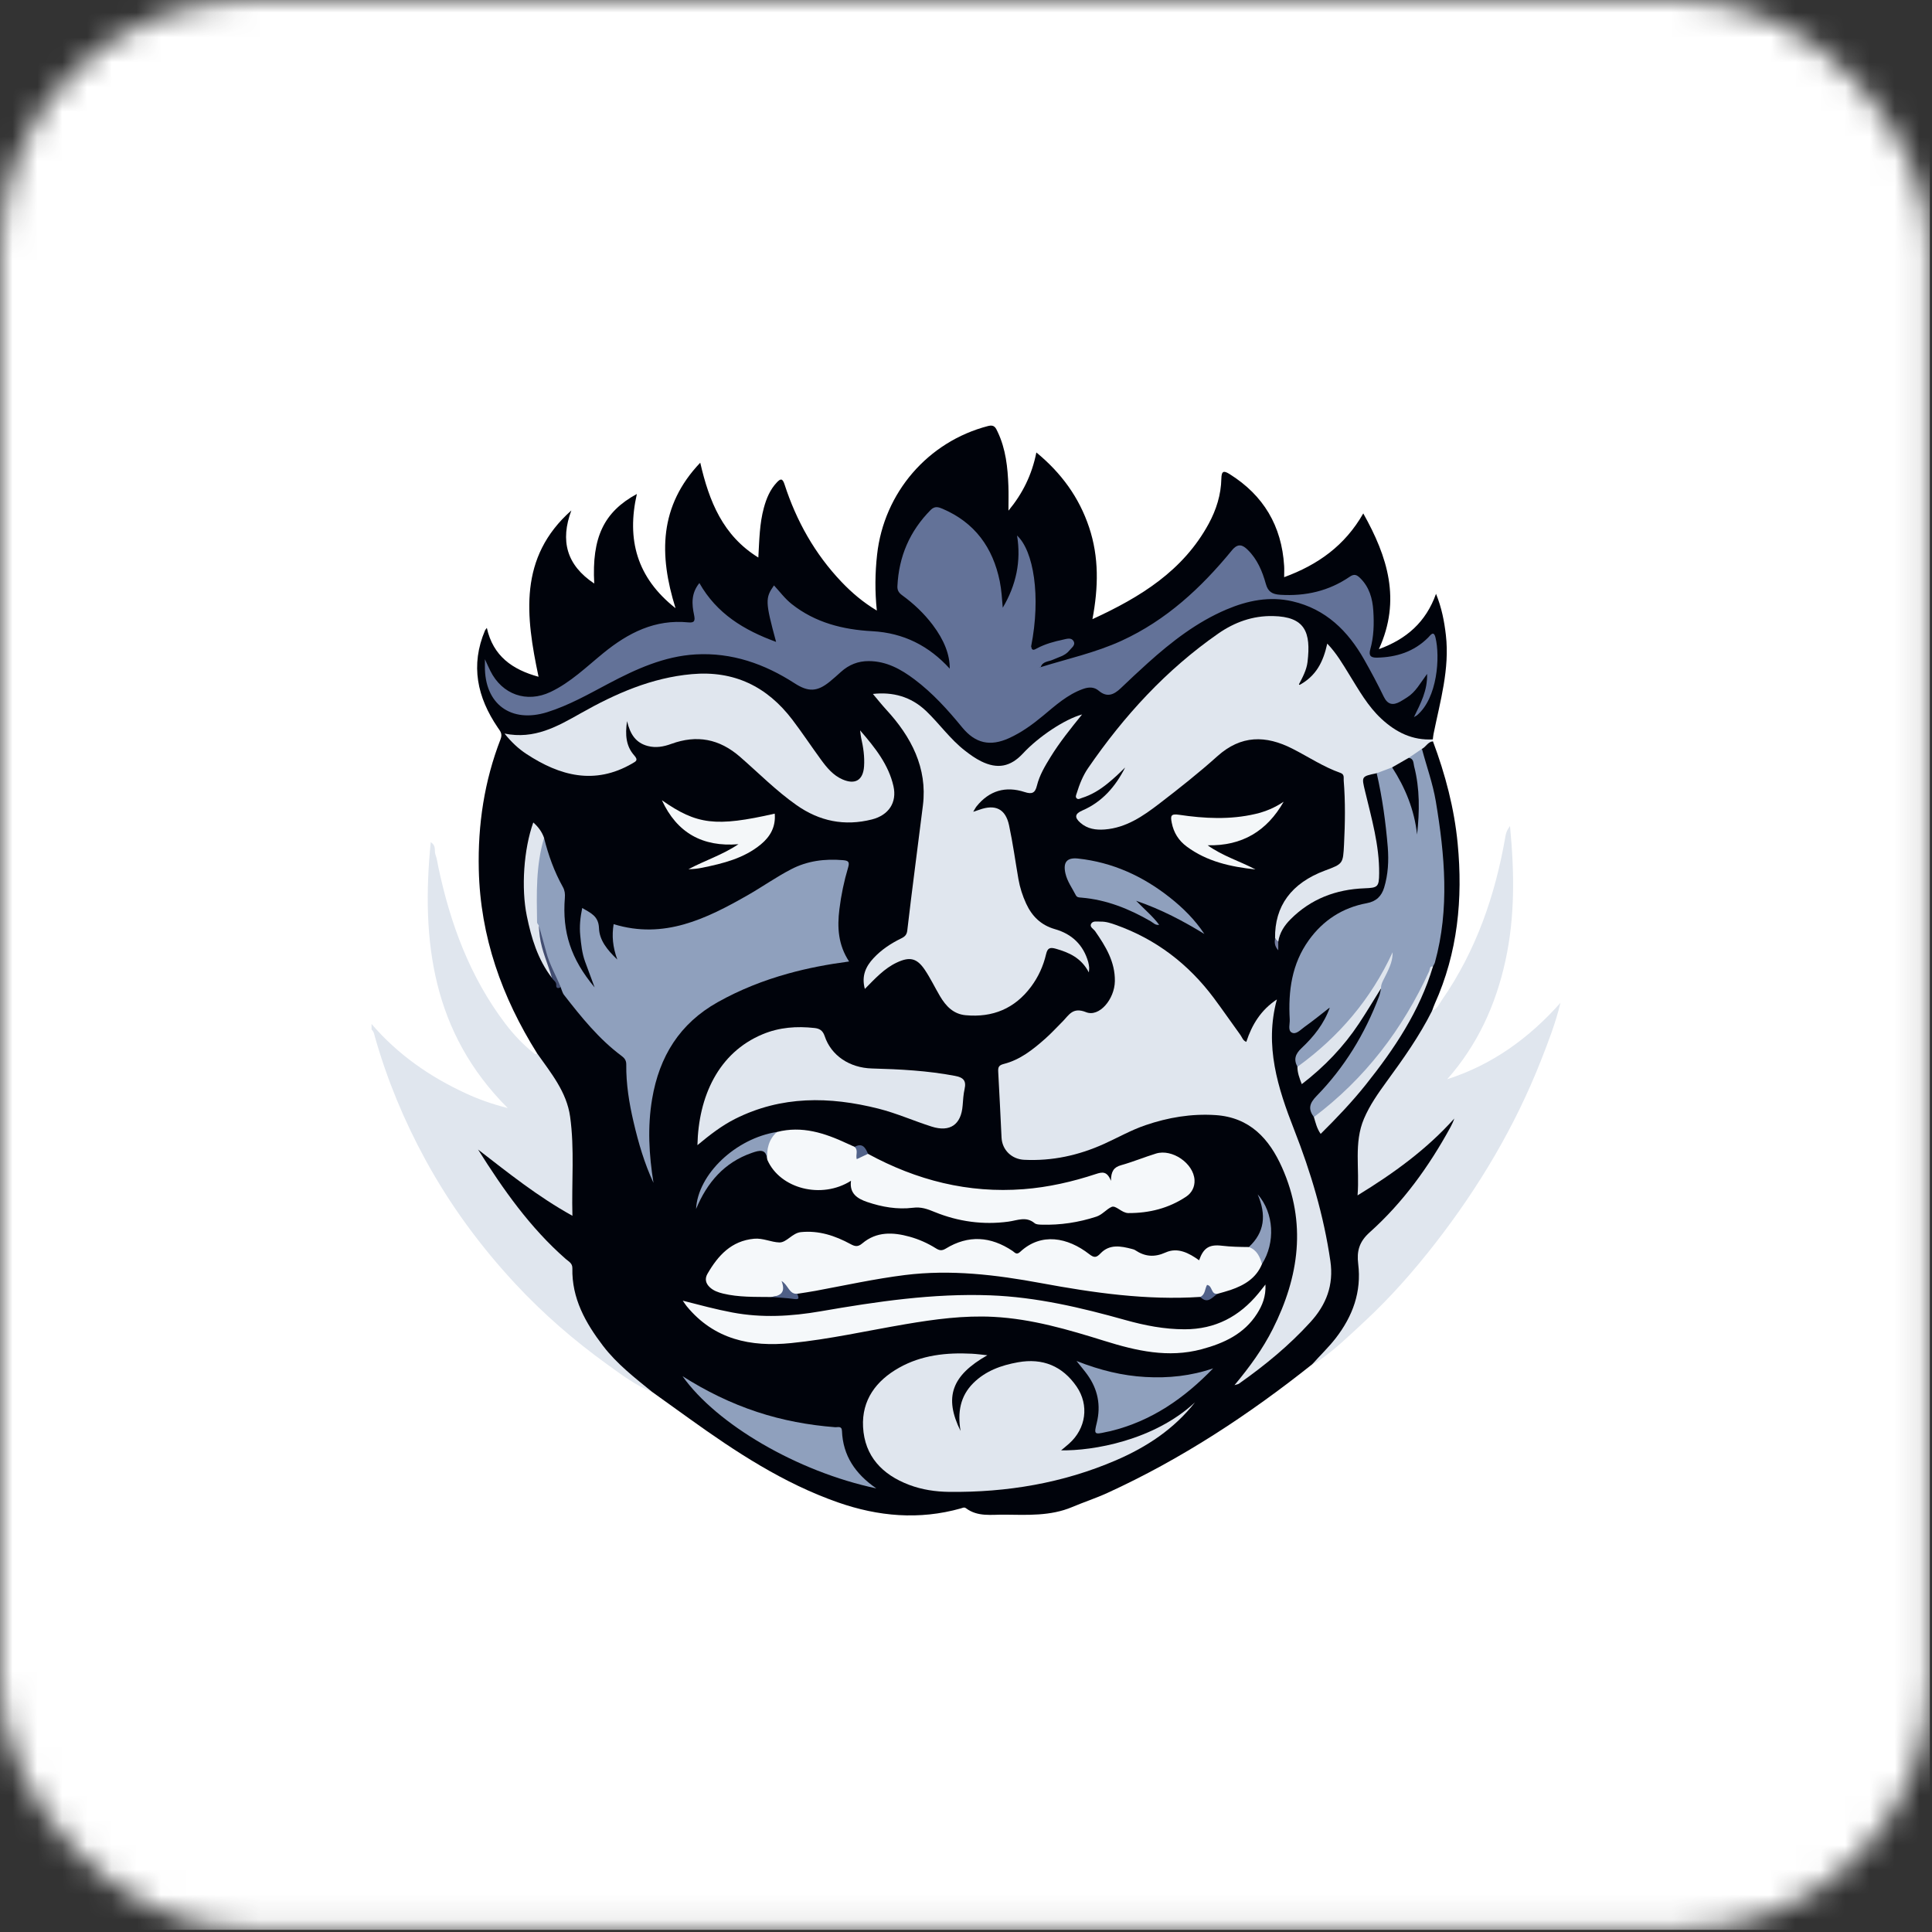 <svg width="78" height="78" viewBox="0 0 78 78" fill="none" xmlns="http://www.w3.org/2000/svg">
<rect x="0" y="0" width="78" height="78" fill="#333333" stroke="none"/>
<mask id="mask0_1_1588" style="mask-type:alpha" maskUnits="userSpaceOnUse" x="0" y="0" width="78" height="78">
<rect width="77.913" height="77.913" rx="10" fill="white"/>
</mask>
<g mask="url(#mask0_1_1588)">
<rect width="77.913" height="77.913" fill="white"/>
<path d="M15 41.339C16.055 42.571 17.353 43.474 18.819 44.148C19.335 44.386 19.868 44.575 20.499 44.736C17.458 41.695 16.994 38.004 17.39 34.001C17.628 34.152 17.523 34.35 17.578 34.495C17.638 34.655 17.661 34.831 17.696 35.001C18.179 37.291 18.973 39.449 20.404 41.332C20.749 41.786 21.145 42.201 21.596 42.556C21.609 42.567 21.655 42.538 21.685 42.528C21.772 42.519 21.824 42.576 21.87 42.635C22.674 43.677 23.257 44.795 23.205 46.168C23.174 46.992 23.203 47.819 23.198 48.645C23.194 49.134 23.095 49.192 22.679 48.948C21.553 48.288 20.532 47.483 19.553 46.694C20.067 47.457 20.611 48.252 21.23 48.994C21.759 49.628 22.292 50.258 22.937 50.78C23.09 50.904 23.19 51.054 23.194 51.258C23.227 52.659 23.925 53.75 24.824 54.743C25.202 55.162 25.632 55.525 26.084 55.863C26.196 55.947 26.36 56.008 26.335 56.201C25.657 55.933 25.082 55.494 24.5 55.073C23.173 54.116 21.941 53.048 20.826 51.852C19.404 50.327 18.176 48.658 17.176 46.824C16.32 45.255 15.64 43.618 15.148 41.901C15.114 41.785 15.102 41.654 15.001 41.565C15 41.489 15 41.414 15 41.339Z" fill="#E0E6EE"/>
<path d="M26.335 56.2C25.628 55.626 24.906 55.067 24.347 54.337C23.639 53.41 23.082 52.421 23.108 51.204C23.113 50.998 22.96 50.932 22.844 50.831C21.401 49.569 20.315 48.021 19.301 46.41C20.516 47.349 21.711 48.311 23.11 49.084C23.073 47.715 23.2 46.394 23.017 45.082C22.878 44.083 22.244 43.32 21.685 42.527C20.262 40.258 19.392 37.817 19.33 35.112C19.288 33.295 19.553 31.534 20.21 29.84C20.296 29.62 20.193 29.515 20.098 29.376C19.265 28.153 18.984 26.858 19.583 25.448C19.593 25.428 19.611 25.41 19.655 25.35C19.908 26.49 20.688 27.034 21.743 27.323C21.225 24.872 20.925 22.506 23.067 20.608C22.611 21.832 22.871 22.814 23.991 23.559C23.889 21.699 24.378 20.668 25.712 19.943C25.295 21.777 25.705 23.32 27.273 24.554C26.597 22.394 26.61 20.425 28.271 18.68C28.63 20.241 29.183 21.625 30.616 22.509C30.656 21.801 30.664 21.139 30.84 20.498C30.943 20.121 31.09 19.765 31.363 19.477C31.508 19.323 31.59 19.297 31.674 19.556C32.153 21.035 32.899 22.364 33.976 23.495C34.39 23.929 34.843 24.316 35.4 24.65C35.319 23.872 35.328 23.136 35.41 22.395C35.686 19.89 37.464 17.827 39.896 17.198C40.152 17.131 40.205 17.285 40.278 17.436C40.607 18.127 40.684 18.87 40.712 19.621C40.724 19.94 40.714 20.258 40.714 20.617C41.282 19.931 41.659 19.179 41.841 18.267C42.849 19.097 43.566 20.079 43.97 21.289C44.373 22.493 44.347 23.715 44.105 24.997C46.042 24.108 47.764 23.046 48.798 21.146C49.105 20.58 49.297 19.972 49.309 19.326C49.316 19.009 49.405 18.991 49.644 19.141C51.014 19.999 51.745 21.234 51.844 22.844C51.853 22.98 51.845 23.117 51.845 23.302C53.21 22.802 54.299 22.026 55.039 20.728C56.02 22.475 56.578 24.222 55.669 26.208C56.787 25.8 57.566 25.118 57.976 23.974C58.205 24.538 58.31 25.083 58.374 25.64C58.531 27.01 58.144 28.311 57.877 29.627C57.862 29.7 57.857 29.775 57.848 29.849C57.458 30.047 57.09 29.889 56.73 29.759C56.082 29.526 55.618 29.053 55.2 28.53C54.723 27.932 54.394 27.236 53.95 26.616C53.864 26.495 53.795 26.36 53.681 26.261C53.556 26.311 53.573 26.429 53.536 26.515C53.384 26.876 53.203 27.215 52.895 27.471C52.765 27.579 52.625 27.776 52.453 27.647C52.319 27.547 52.463 27.37 52.52 27.238C52.744 26.713 52.805 26.183 52.627 25.63C52.525 25.314 52.325 25.123 51.999 25.056C51.128 24.881 50.315 25.032 49.544 25.47C48.887 25.843 48.28 26.288 47.737 26.804C46.414 28.062 45.128 29.357 44.114 30.891C43.927 31.174 43.767 31.471 43.661 31.793C43.632 31.881 43.544 31.991 43.643 32.068C43.73 32.137 43.833 32.054 43.921 32.015C44.366 31.826 44.718 31.505 45.08 31.197C45.192 31.102 45.311 30.876 45.465 31.022C45.597 31.148 45.426 31.32 45.328 31.444C44.909 31.977 44.455 32.471 43.825 32.77C43.548 32.902 43.547 33.053 43.806 33.219C44.06 33.381 44.349 33.4 44.639 33.376C45.19 33.328 45.67 33.092 46.129 32.8C47.092 32.187 47.93 31.414 48.808 30.692C48.972 30.557 49.141 30.428 49.305 30.293C50.082 29.652 50.934 29.597 51.836 29.977C52.609 30.301 53.307 30.777 54.079 31.105C54.242 31.175 54.311 31.314 54.337 31.489C54.495 32.549 54.365 33.608 54.337 34.668C54.331 34.866 54.23 34.994 54.044 35.061C53.926 35.103 53.809 35.145 53.69 35.183C52.374 35.603 51.592 36.447 51.548 37.877C51.551 38.012 51.531 38.149 51.552 38.218C51.53 38.19 51.553 38.09 51.548 37.993C51.591 37.343 52.063 36.975 52.515 36.636C53.248 36.086 54.094 35.788 55.021 35.757C55.494 35.74 55.561 35.68 55.57 35.21C55.584 34.365 55.365 33.553 55.197 32.735C55.136 32.442 55.051 32.154 54.981 31.862C54.836 31.259 54.949 31.132 55.588 31.173C55.697 31.255 55.727 31.378 55.75 31.501C55.96 32.568 56.12 33.642 56.146 34.73C56.155 35.12 56.083 35.502 55.96 35.872C55.835 36.246 55.583 36.48 55.19 36.559C53.39 36.921 52.21 38.456 52.172 40.383C52.166 40.67 52.164 40.958 52.174 41.245C52.184 41.561 52.253 41.596 52.533 41.43C52.738 41.309 52.921 41.158 53.107 41.011C53.146 40.98 53.18 40.942 53.221 40.913C53.375 40.804 53.546 40.55 53.712 40.705C53.869 40.85 53.658 41.067 53.557 41.23C53.301 41.647 53.007 42.035 52.645 42.366C52.455 42.541 52.362 42.744 52.441 43.002C52.491 43.179 52.451 43.452 52.615 43.509C52.802 43.574 52.954 43.343 53.096 43.214C54.003 42.394 54.742 41.441 55.349 40.38C55.451 40.202 55.484 39.939 55.765 39.908C55.867 40.072 55.781 40.224 55.723 40.369C55.141 41.827 54.335 43.148 53.252 44.286C53.007 44.543 52.925 44.764 53.108 45.069C53.325 45.639 53.274 45.669 53.742 45.206C55.072 43.886 56.17 42.392 57.061 40.746C57.376 40.165 57.608 39.543 57.806 38.91C58.112 37.718 58.266 36.51 58.19 35.281C58.092 33.712 57.926 32.153 57.41 30.652C57.369 30.535 57.318 30.42 57.338 30.291C57.438 30.071 57.555 29.871 57.851 29.927C58.351 31.263 58.713 32.632 58.85 34.056C59.064 36.29 58.855 38.462 57.923 40.531C57.883 40.62 57.853 40.713 57.819 40.805C57.871 40.969 57.774 41.095 57.703 41.224C57.313 41.937 56.88 42.623 56.387 43.27C56.145 43.589 55.922 43.921 55.696 44.25C55.179 44.999 54.842 45.795 54.937 46.737C54.978 47.144 54.942 47.558 54.946 48.011C55.18 47.944 55.349 47.818 55.517 47.705C56.574 46.989 57.598 46.233 58.456 45.276C58.497 45.23 58.535 45.18 58.585 45.142C58.635 45.105 58.691 45.063 58.751 45.113C58.791 45.147 58.788 45.203 58.779 45.254C58.764 45.328 58.727 45.393 58.691 45.46C57.791 47.166 56.626 48.671 55.215 49.984C55.023 50.162 54.925 50.343 54.942 50.602C54.955 50.801 54.934 51.002 54.946 51.202C55.041 52.731 54.347 53.89 53.24 54.857C53.155 54.93 53.073 55.007 52.983 55.075C50.418 57.117 47.695 58.908 44.706 60.275C44.242 60.487 43.755 60.645 43.285 60.844C42.404 61.215 41.477 61.16 40.554 61.151C40.024 61.145 39.474 61.248 39 60.892C38.929 60.837 38.863 60.878 38.79 60.899C37.11 61.372 35.458 61.225 33.829 60.655C31.626 59.884 29.701 58.616 27.823 57.268C27.327 56.913 26.831 56.556 26.335 56.2Z" fill="#00030B"/>
<path d="M55.582 31.217C54.955 31.347 54.967 31.344 55.114 31.954C55.375 33.042 55.689 34.123 55.68 35.258C55.675 35.81 55.626 35.843 55.087 35.863C53.937 35.907 52.922 36.289 52.1 37.117C51.851 37.367 51.66 37.658 51.607 38.02C51.461 38.074 51.542 37.91 51.478 37.886C51.456 36.579 52.137 35.653 53.492 35.147C54.224 34.874 54.222 34.874 54.262 34.093C54.305 33.232 54.319 32.372 54.249 31.512C54.24 31.396 54.288 31.264 54.115 31.203C53.431 30.963 52.827 30.557 52.185 30.23C51.103 29.678 50.105 29.672 49.149 30.53C48.398 31.204 47.603 31.833 46.801 32.448C46.149 32.948 45.468 33.42 44.604 33.488C44.245 33.516 43.903 33.466 43.623 33.222C43.367 33 43.395 32.853 43.698 32.721C44.497 32.376 45.034 31.76 45.426 30.984C45.312 31.095 45.2 31.208 45.083 31.315C44.963 31.425 44.841 31.531 44.715 31.633C44.403 31.886 44.066 32.094 43.679 32.215C43.609 32.237 43.535 32.29 43.471 32.233C43.404 32.175 43.449 32.093 43.47 32.025C43.581 31.667 43.718 31.317 43.931 31.008C45.377 28.903 47.081 27.042 49.185 25.578C49.84 25.123 50.571 24.855 51.392 24.872C52.69 24.897 52.933 25.52 52.788 26.729C52.75 27.044 52.598 27.335 52.413 27.682C53.148 27.304 53.426 26.703 53.585 25.984C53.965 26.382 54.213 26.815 54.474 27.237C54.861 27.862 55.221 28.509 55.768 29.017C56.353 29.562 57.026 29.899 57.851 29.851C57.852 29.877 57.852 29.904 57.852 29.93C57.648 29.948 57.57 30.154 57.409 30.234C57.307 30.458 57.093 30.548 56.904 30.669C56.683 30.818 56.459 30.961 56.217 31.073C56.008 31.137 55.818 31.283 55.582 31.217Z" fill="#E0E6EE"/>
<path d="M52.982 55.077C53.295 54.721 53.64 54.396 53.931 54.02C54.615 53.133 54.973 52.155 54.834 51.024C54.772 50.522 54.869 50.136 55.296 49.754C56.647 48.546 57.696 47.087 58.564 45.498C58.622 45.39 58.673 45.281 58.713 45.158C57.603 46.398 56.279 47.362 54.808 48.261C54.897 47.178 54.649 46.145 55.069 45.161C55.301 44.618 55.639 44.138 55.983 43.665C56.652 42.75 57.308 41.826 57.817 40.808C58.025 40.735 58.103 40.535 58.211 40.378C59.593 38.385 60.365 36.152 60.776 33.779C60.796 33.657 60.822 33.54 60.963 33.349C61.144 35.231 61.166 37.016 60.777 38.792C60.386 40.574 59.652 42.186 58.429 43.571C60.252 42.985 61.736 41.909 63 40.486C62.807 41.294 62.51 42.057 62.212 42.817C61.163 45.482 59.713 47.918 57.961 50.175C57.089 51.298 56.149 52.368 55.107 53.336C54.488 53.91 53.88 54.504 53.177 54.982C53.119 55.023 53.048 55.046 52.982 55.077Z" fill="#E0E6EE"/>
<path d="M42.015 26.934C43.109 26.594 44.233 26.349 45.282 25.868C47.087 25.04 48.496 23.731 49.735 22.219C49.982 21.918 50.169 21.997 50.375 22.199C50.761 22.578 50.964 23.064 51.105 23.572C51.192 23.889 51.36 23.992 51.687 24.013C52.71 24.076 53.649 23.862 54.495 23.282C54.668 23.164 54.772 23.2 54.909 23.334C55.283 23.699 55.412 24.163 55.444 24.654C55.478 25.178 55.466 25.704 55.322 26.215C55.252 26.463 55.333 26.556 55.591 26.551C56.383 26.535 57.088 26.311 57.661 25.738C57.753 25.645 57.881 25.437 57.955 25.742C58.144 26.513 58.04 28.184 57.202 28.883C57.182 28.898 57.159 28.908 57.084 28.952C57.358 28.393 57.633 27.881 57.616 27.207C57.34 27.579 57.155 27.938 56.81 28.154C56.715 28.213 56.623 28.276 56.525 28.329C56.235 28.487 56.023 28.452 55.864 28.123C55.62 27.618 55.355 27.122 55.078 26.634C54.42 25.471 53.525 24.587 52.176 24.276C51.255 24.064 50.371 24.244 49.517 24.606C48.317 25.116 47.303 25.904 46.343 26.766C45.971 27.1 45.607 27.443 45.245 27.788C44.971 28.048 44.695 28.172 44.358 27.886C44.169 27.726 43.954 27.733 43.722 27.816C43.095 28.041 42.612 28.48 42.114 28.894C41.689 29.247 41.246 29.569 40.742 29.799C39.976 30.148 39.377 30.015 38.843 29.364C38.264 28.656 37.653 27.98 36.919 27.428C36.374 27.018 35.79 26.693 35.077 26.69C34.643 26.688 34.273 26.837 33.953 27.125C33.804 27.259 33.657 27.393 33.501 27.519C32.99 27.935 32.632 27.943 32.077 27.584C30.863 26.8 29.544 26.338 28.086 26.42C26.814 26.493 25.676 27.013 24.567 27.599C23.762 28.025 22.969 28.477 22.093 28.752C20.629 29.21 19.561 28.424 19.577 26.895C19.578 26.833 19.577 26.771 19.577 26.614C19.675 26.826 19.732 26.957 19.796 27.085C20.272 28.04 21.262 28.393 22.227 27.936C23.038 27.551 23.678 26.921 24.363 26.363C25.366 25.546 26.449 24.995 27.786 25.127C28.041 25.153 28.07 25.061 28.021 24.825C27.931 24.397 27.895 23.959 28.236 23.539C28.935 24.773 30.031 25.439 31.333 25.915C30.894 24.298 30.889 24.141 31.248 23.634C31.485 23.89 31.69 24.171 31.965 24.388C32.917 25.142 34.038 25.42 35.21 25.483C36.483 25.551 37.504 26.075 38.343 26.995C38.35 26.431 38.118 25.842 37.657 25.23C37.307 24.766 36.89 24.372 36.424 24.033C36.287 23.933 36.223 23.832 36.231 23.664C36.288 22.464 36.73 21.438 37.578 20.584C37.74 20.422 37.889 20.471 38.054 20.541C39.354 21.098 40.086 22.104 40.363 23.469C40.434 23.82 40.453 24.174 40.484 24.535C41.024 23.626 41.232 22.659 41.061 21.621C41.728 22.235 42.031 24.068 41.629 26.1C41.634 26.334 41.559 26.526 41.374 26.683C41.083 26.933 40.929 27.262 40.863 27.605C41.101 27.163 41.506 26.965 42.015 26.934Z" fill="#637298"/>
<path d="M49.84 55.922C50.461 55.179 50.982 54.456 51.385 53.656C52.451 51.54 52.755 49.373 51.762 47.141C51.241 45.97 50.457 45.11 49.072 45.019C48.099 44.956 47.161 45.114 46.242 45.428C45.663 45.626 45.133 45.929 44.578 46.18C43.551 46.645 42.479 46.88 41.348 46.824C40.848 46.8 40.46 46.431 40.435 45.928C40.39 45.043 40.352 44.157 40.301 43.273C40.29 43.085 40.322 43.007 40.528 42.954C41.185 42.787 41.705 42.372 42.202 41.932C42.445 41.717 42.664 41.476 42.895 41.246C43.155 40.988 43.301 40.645 43.847 40.864C44.375 41.077 44.998 40.346 45.01 39.613C45.023 38.835 44.64 38.208 44.216 37.598C44.151 37.503 43.981 37.426 44.051 37.297C44.124 37.164 44.297 37.212 44.432 37.208C44.648 37.203 44.85 37.27 45.049 37.341C46.673 37.918 47.981 38.921 49.008 40.296C49.373 40.786 49.72 41.291 50.079 41.785C50.15 41.883 50.182 42.018 50.317 42.062C50.544 41.37 50.904 40.777 51.551 40.35C51.043 42.221 51.59 43.928 52.247 45.605C52.922 47.326 53.445 49.081 53.711 50.914C53.851 51.882 53.546 52.675 52.904 53.378C52.041 54.327 51.058 55.132 50.013 55.867C49.986 55.886 49.949 55.888 49.84 55.922Z" fill="#E0E6EE"/>
<path d="M21.965 33.829C22.137 34.521 22.376 35.188 22.725 35.812C22.801 35.947 22.818 36.09 22.805 36.244C22.694 37.627 23.048 38.72 24.006 39.863C23.86 39.47 23.741 39.15 23.623 38.828C23.497 38.484 23.461 38.123 23.426 37.764C23.39 37.403 23.426 37.042 23.506 36.658C23.832 36.856 24.165 36.971 24.183 37.474C24.199 37.95 24.505 38.342 24.922 38.739C24.735 38.225 24.698 37.784 24.774 37.31C26.805 37.935 28.515 37.096 30.194 36.137C30.778 35.803 31.329 35.413 31.929 35.1C32.595 34.751 33.298 34.666 34.034 34.727C34.249 34.745 34.31 34.794 34.24 35.026C34.076 35.575 33.96 36.133 33.889 36.705C33.797 37.444 33.837 38.144 34.28 38.818C33.427 38.931 32.614 39.084 31.813 39.307C30.824 39.582 29.88 39.955 28.982 40.457C27.44 41.32 26.617 42.653 26.328 44.367C26.136 45.502 26.202 46.626 26.383 47.755C26.017 46.971 25.777 46.146 25.581 45.308C25.401 44.541 25.275 43.766 25.284 42.975C25.286 42.815 25.215 42.72 25.101 42.635C24.18 41.951 23.47 41.066 22.773 40.17C22.704 40.083 22.679 39.959 22.634 39.852C22.188 39.29 21.982 38.626 21.816 37.944C21.766 37.739 21.737 37.526 21.627 37.339C21.489 36.241 21.55 35.153 21.773 34.073C21.796 33.971 21.824 33.85 21.965 33.829Z" fill="#8FA0BD"/>
<path d="M34.916 39.926C34.774 39.4 34.954 39.02 35.266 38.684C35.584 38.342 35.969 38.088 36.386 37.885C36.533 37.813 36.611 37.738 36.63 37.561C36.825 35.876 37.053 34.195 37.261 32.512C37.447 31.003 36.789 29.746 35.784 28.655C35.599 28.453 35.428 28.238 35.241 28.016C36.035 27.928 36.771 28.118 37.385 28.701C37.927 29.217 38.359 29.842 38.957 30.305C39.164 30.467 39.377 30.619 39.612 30.736C40.268 31.06 40.795 30.961 41.297 30.422C41.932 29.737 42.987 29.036 43.687 28.844C43.224 29.416 42.778 29.969 42.406 30.574C42.185 30.934 41.966 31.302 41.864 31.716C41.791 32.015 41.669 32.075 41.368 31.977C40.602 31.727 39.942 31.916 39.428 32.553C39.383 32.608 39.352 32.676 39.291 32.774C39.4 32.737 39.468 32.717 39.534 32.693C40.181 32.458 40.595 32.653 40.738 33.318C40.892 34.036 40.991 34.765 41.116 35.489C41.176 35.833 41.283 36.166 41.429 36.482C41.665 36.993 42.028 37.352 42.59 37.512C43.273 37.706 43.738 38.145 43.935 38.842C43.955 38.914 43.966 38.989 43.973 39.063C43.977 39.105 43.968 39.149 43.96 39.259C43.655 38.674 43.168 38.457 42.627 38.303C42.398 38.239 42.294 38.264 42.234 38.519C42.123 38.996 41.922 39.44 41.628 39.834C40.968 40.72 40.076 41.088 38.986 40.987C38.489 40.942 38.186 40.617 37.949 40.216C37.74 39.862 37.563 39.488 37.334 39.149C37.015 38.679 36.726 38.617 36.21 38.859C35.702 39.096 35.332 39.506 34.916 39.926Z" fill="#E0E6EE"/>
<path d="M48.245 56.616C47.402 57.693 46.295 58.421 45.058 58.954C42.909 59.88 40.647 60.257 38.317 60.231C37.77 60.224 37.222 60.144 36.703 59.947C35.62 59.537 34.906 58.792 34.844 57.608C34.788 56.52 35.373 55.739 36.3 55.218C37.211 54.706 38.209 54.601 39.232 54.653C39.441 54.664 39.648 54.693 39.862 54.715C38.422 55.532 38.103 56.407 38.78 57.771C38.653 57.016 38.767 56.364 39.297 55.837C39.795 55.343 40.427 55.119 41.098 54.999C42.093 54.82 42.896 55.149 43.466 55.98C43.981 56.733 43.844 57.674 43.165 58.28C43.066 58.369 42.962 58.452 42.84 58.554C44.113 58.578 46.583 58.161 48.245 56.616Z" fill="#E0E6EE"/>
<path d="M55.581 31.216C55.789 31.138 55.996 31.06 56.204 30.981C56.511 31.17 56.63 31.498 56.775 31.796C57.039 32.339 57.213 32.912 57.205 33.473C57.15 32.544 57.242 31.544 56.871 30.598C57.049 30.477 57.228 30.355 57.407 30.233C57.594 30.939 57.845 31.625 57.967 32.349C58.33 34.52 58.528 36.689 57.932 38.854C57.917 38.911 57.88 38.962 57.853 39.016C57.497 39.821 57.127 40.616 56.638 41.354C55.751 42.692 54.7 43.879 53.467 44.905C53.349 45.003 53.233 45.139 53.045 45.099C52.812 44.783 52.855 44.554 53.15 44.252C54.279 43.097 55.107 41.738 55.677 40.226C55.716 40.122 55.73 40.011 55.757 39.903C55.661 39.768 55.713 39.642 55.78 39.519C55.926 39.249 56.051 38.97 56.171 38.688C55.408 40.42 54.195 41.787 52.715 42.937C52.62 43.011 52.524 43.102 52.383 43.071C52.219 42.773 52.297 42.55 52.544 42.318C53.035 41.858 53.454 41.337 53.69 40.673C53.347 40.939 53.012 41.215 52.658 41.465C52.505 41.574 52.325 41.786 52.145 41.684C51.99 41.596 52.08 41.339 52.07 41.158C52.005 40.013 52.152 38.913 52.842 37.955C53.419 37.154 54.202 36.645 55.177 36.465C55.56 36.395 55.776 36.182 55.882 35.834C56.043 35.302 56.071 34.754 56.028 34.205C55.945 33.199 55.808 32.201 55.581 31.216Z" fill="#8FA0BD"/>
<path d="M34.725 29.487C35.346 30.204 35.874 30.876 36.071 31.739C36.221 32.401 35.875 32.913 35.203 33.083C34.097 33.363 33.085 33.158 32.155 32.503C31.334 31.926 30.631 31.211 29.878 30.556C29.04 29.826 28.134 29.658 27.104 30.032C26.796 30.145 26.482 30.205 26.152 30.118C25.674 29.992 25.442 29.651 25.316 29.114C25.233 29.671 25.275 30.125 25.602 30.494C25.778 30.692 25.682 30.734 25.522 30.826C24.006 31.703 22.604 31.327 21.251 30.438C20.93 30.227 20.65 29.965 20.369 29.616C21.577 29.864 22.508 29.326 23.459 28.789C24.851 28.003 26.303 27.362 27.93 27.217C29.637 27.064 30.97 27.717 31.99 29.057C32.39 29.583 32.755 30.136 33.145 30.669C33.381 30.992 33.636 31.304 34.018 31.469C34.529 31.689 34.845 31.497 34.884 30.942C34.911 30.552 34.854 30.169 34.767 29.79C34.751 29.721 34.747 29.649 34.725 29.487Z" fill="#E0E6EE"/>
<path d="M48.458 52.36C46.287 52.502 44.151 52.195 42.03 51.803C40.207 51.465 38.385 51.246 36.531 51.477C35.32 51.629 34.128 51.891 32.929 52.114C32.684 52.16 32.437 52.194 32.192 52.233C31.797 52.356 31.75 52.041 31.649 51.842C31.703 52.29 31.703 52.29 31.124 52.364C30.476 52.356 29.826 52.378 29.189 52.224C28.995 52.177 28.806 52.111 28.656 51.97C28.488 51.813 28.448 51.626 28.561 51.429C28.987 50.69 29.525 50.096 30.446 50.011C30.802 49.978 31.133 50.151 31.462 50.161C31.758 50.17 31.983 49.78 32.335 49.744C33.06 49.67 33.714 49.889 34.335 50.225C34.516 50.323 34.632 50.353 34.816 50.197C35.387 49.715 36.052 49.742 36.727 49.93C37.1 50.034 37.453 50.191 37.782 50.397C37.922 50.485 38.023 50.507 38.182 50.41C39.097 49.849 39.999 49.914 40.88 50.504C40.969 50.563 41.036 50.682 41.186 50.542C42.038 49.747 43.107 49.958 43.971 50.63C44.174 50.788 44.262 50.781 44.434 50.6C44.796 50.222 45.248 50.306 45.693 50.422C45.741 50.434 45.792 50.447 45.832 50.474C46.224 50.734 46.603 50.771 47.058 50.566C47.546 50.346 48.002 50.587 48.411 50.881C48.585 50.386 48.813 50.23 49.336 50.294C49.697 50.337 50.057 50.343 50.419 50.346C50.808 50.387 50.938 50.554 50.951 51.031C50.716 51.606 50.237 51.888 49.685 52.078C49.51 52.138 49.33 52.183 49.153 52.235C48.987 52.306 48.907 52.176 48.796 52.062C48.684 52.169 48.66 52.378 48.458 52.36Z" fill="#F5F8FA"/>
<path d="M31.366 45.702C32.379 45.44 33.299 45.745 34.201 46.166C34.3 46.213 34.402 46.257 34.503 46.302C34.671 46.351 34.652 46.5 34.673 46.632C34.805 46.672 34.91 46.506 35.044 46.584C37.005 47.652 39.088 48.183 41.328 48.01C42.325 47.933 43.297 47.711 44.245 47.398C44.499 47.315 44.693 47.273 44.852 47.673C44.855 47.287 44.973 47.123 45.256 47.044C45.735 46.91 46.196 46.718 46.671 46.572C47.322 46.371 48.189 46.967 48.226 47.639C48.241 47.918 48.116 48.161 47.887 48.313C47.182 48.783 46.396 48.979 45.553 48.975C45.285 48.973 45.053 48.651 44.879 48.726C44.677 48.813 44.502 49.041 44.266 49.118C43.55 49.352 42.812 49.465 42.057 49.443C41.959 49.44 41.836 49.439 41.77 49.383C41.424 49.095 41.076 49.272 40.71 49.321C39.691 49.459 38.686 49.319 37.743 48.935C37.436 48.809 37.194 48.718 36.853 48.761C36.23 48.838 35.607 48.73 35.012 48.528C34.619 48.395 34.286 48.187 34.357 47.671C33.172 48.426 31.492 47.996 30.981 46.828C30.895 46.38 30.848 45.944 31.366 45.702Z" fill="#F5F8FA"/>
<path d="M28.157 46.233C28.2 44.277 28.997 42.501 30.791 41.755C31.466 41.473 32.166 41.424 32.881 41.503C33.079 41.525 33.215 41.594 33.295 41.832C33.556 42.615 34.298 43.113 35.203 43.137C36.325 43.167 37.443 43.225 38.551 43.435C38.889 43.499 39.02 43.623 38.943 43.967C38.894 44.185 38.882 44.411 38.864 44.635C38.804 45.401 38.358 45.719 37.615 45.484C36.894 45.256 36.202 44.945 35.465 44.759C33.489 44.262 31.549 44.233 29.677 45.173C29.143 45.443 28.669 45.807 28.157 46.233Z" fill="#E0E6EE"/>
<path d="M27.565 52.512C28.264 52.69 28.908 52.865 29.565 52.988C30.762 53.214 31.944 53.146 33.135 52.94C35.398 52.548 37.668 52.21 39.977 52.296C41.845 52.366 43.648 52.792 45.437 53.294C46.218 53.513 47.009 53.667 47.828 53.667C49.066 53.667 50.037 53.152 50.809 52.213C50.886 52.119 50.961 52.023 51.09 51.86C51.112 52.35 50.961 52.704 50.752 53.034C50.23 53.857 49.415 54.23 48.516 54.472C47.166 54.835 45.873 54.536 44.589 54.135C43.127 53.68 41.661 53.246 40.114 53.165C38.908 53.102 37.728 53.262 36.546 53.463C35.012 53.724 33.491 54.069 31.939 54.224C30.304 54.389 28.83 54.08 27.724 52.736C27.678 52.68 27.64 52.617 27.565 52.512Z" fill="#F5F8FA"/>
<path d="M27.555 55.56C28.502 56.162 29.502 56.653 30.567 57.004C31.588 57.342 32.64 57.536 33.712 57.62C33.82 57.629 33.983 57.555 33.992 57.765C34.03 58.767 34.529 59.504 35.378 60.09C32.189 59.416 28.925 57.497 27.555 55.56Z" fill="#8FA0BD"/>
<path d="M48.978 55.244C47.813 56.452 46.484 57.376 44.836 57.777C44.776 57.791 44.715 57.801 44.654 57.815C44.176 57.924 44.165 57.909 44.279 57.446C44.453 56.739 44.323 56.088 43.898 55.498C43.783 55.337 43.653 55.188 43.462 54.947C44.418 55.323 45.315 55.541 46.245 55.593C47.173 55.646 48.083 55.551 48.978 55.244Z" fill="#8FA0BD"/>
<path d="M45.869 36.367C46.227 36.733 46.544 36.995 46.798 37.337C46.643 37.363 46.559 37.253 46.459 37.196C45.587 36.691 44.669 36.323 43.655 36.239C43.569 36.231 43.484 36.239 43.432 36.139C43.285 35.852 43.089 35.588 43.015 35.266C42.912 34.817 43.067 34.613 43.523 34.662C44.912 34.812 46.134 35.37 47.224 36.23C47.76 36.652 48.241 37.13 48.623 37.706C47.774 37.188 46.904 36.723 45.869 36.367Z" fill="#8FA0BD"/>
<path d="M50.687 35.101C49.694 34.996 48.73 34.788 47.905 34.173C47.585 33.934 47.384 33.617 47.306 33.215C47.254 32.945 47.26 32.844 47.602 32.895C48.627 33.047 49.66 33.101 50.685 32.861C51.096 32.765 51.476 32.605 51.825 32.367C51.153 33.549 50.149 34.16 48.755 34.126C49.362 34.561 50.052 34.766 50.687 35.101Z" fill="#F4F7F9"/>
<path d="M26.723 32.308C28.136 33.295 28.892 33.391 31.278 32.849C31.324 33.373 31.103 33.772 30.719 34.089C30.033 34.655 29.198 34.859 28.354 35.032C28.172 35.07 27.987 35.089 27.795 35.092C28.453 34.741 29.168 34.516 29.813 34.083C28.363 34.202 27.328 33.623 26.723 32.308Z" fill="#F4F7F9"/>
<path d="M53.045 45.099C55.112 43.542 56.63 41.553 57.7 39.208C57.734 39.133 57.709 39.005 57.854 39.016C57.316 40.821 56.291 42.351 55.132 43.802C54.58 44.492 53.971 45.132 53.319 45.778C53.165 45.563 53.115 45.326 53.045 45.099Z" fill="#DFE5ED"/>
<path d="M21.966 33.828C21.63 34.945 21.665 36.092 21.683 37.238C21.684 37.279 21.727 37.32 21.751 37.362C21.862 37.99 21.999 38.61 22.261 39.196C22.299 39.28 22.361 39.374 22.276 39.471C21.71 38.732 21.451 37.87 21.268 36.976C21.04 35.86 21.141 34.294 21.53 33.205C21.737 33.387 21.879 33.586 21.966 33.828Z" fill="#E0E6EE"/>
<path d="M52.38 43.07C54.048 41.864 55.346 40.348 56.224 38.445C56.224 38.749 56.154 38.969 55.907 39.453C55.835 39.597 55.749 39.734 55.755 39.903C55.461 40.374 55.178 40.852 54.871 41.314C54.246 42.258 53.474 43.065 52.556 43.77C52.461 43.525 52.38 43.309 52.38 43.07Z" fill="#DFE5ED"/>
<path d="M42.016 26.934C41.551 27.1 41.105 27.3 40.763 27.794C40.812 27.251 40.993 26.878 41.335 26.601C41.503 26.465 41.545 26.275 41.632 26.102C41.658 26.296 41.761 26.232 41.867 26.175C42.2 25.996 42.562 25.9 42.927 25.822C43.063 25.793 43.249 25.727 43.34 25.88C43.437 26.044 43.267 26.143 43.177 26.258C43.002 26.478 42.739 26.528 42.502 26.637C42.333 26.715 42.092 26.697 42.016 26.934Z" fill="#637298"/>
<path d="M31.365 45.701C31.034 46.007 30.941 46.394 30.979 46.827C30.936 46.365 30.669 46.435 30.354 46.545C29.238 46.932 28.549 47.74 28.102 48.81C28.175 47.406 29.701 45.96 31.365 45.701Z" fill="#8E9FBC"/>
<path d="M50.951 51.03C50.861 50.734 50.742 50.461 50.419 50.346C51.056 49.756 51.133 49.055 50.776 48.218C51.44 48.976 51.494 50.171 50.951 51.03Z" fill="#8E9EBC"/>
<path d="M22.277 39.47C22.125 38.913 21.866 38.388 21.793 37.805C21.773 37.657 21.763 37.51 21.752 37.362C21.853 37.724 21.96 38.086 22.056 38.449C22.187 38.944 22.448 39.383 22.636 39.853C22.538 39.921 22.448 39.895 22.457 39.782C22.468 39.622 22.325 39.578 22.277 39.47Z" fill="#434E71"/>
<path d="M31.124 52.363C31.477 52.322 31.744 52.212 31.553 51.717C31.832 51.881 31.852 52.261 32.192 52.233C32.212 52.339 32.329 52.482 32.068 52.445C31.756 52.4 31.439 52.389 31.124 52.363Z" fill="#4F5F86"/>
<path d="M48.458 52.359C48.664 52.266 48.639 52.033 48.732 51.875C48.959 51.906 48.881 52.27 49.153 52.233C48.939 52.378 48.752 52.665 48.458 52.359Z" fill="#51628A"/>
<path d="M35.044 46.583C34.895 46.654 34.745 46.725 34.589 46.798C34.538 46.624 34.66 46.438 34.503 46.302C34.823 46.125 34.941 46.34 35.044 46.583Z" fill="#52638A"/>
<path d="M51.479 37.885C51.521 37.929 51.565 37.975 51.607 38.019C51.607 38.125 51.607 38.229 51.607 38.366C51.46 38.206 51.45 38.05 51.479 37.885Z" fill="#747C9E"/>
<path d="M56.871 30.598C57.082 30.62 57.06 30.811 57.092 30.938C57.326 31.843 57.313 32.762 57.211 33.692C57.103 32.702 56.739 31.809 56.204 30.981C56.426 30.854 56.649 30.726 56.871 30.598Z" fill="#00030B"/>
</g>
</svg>
